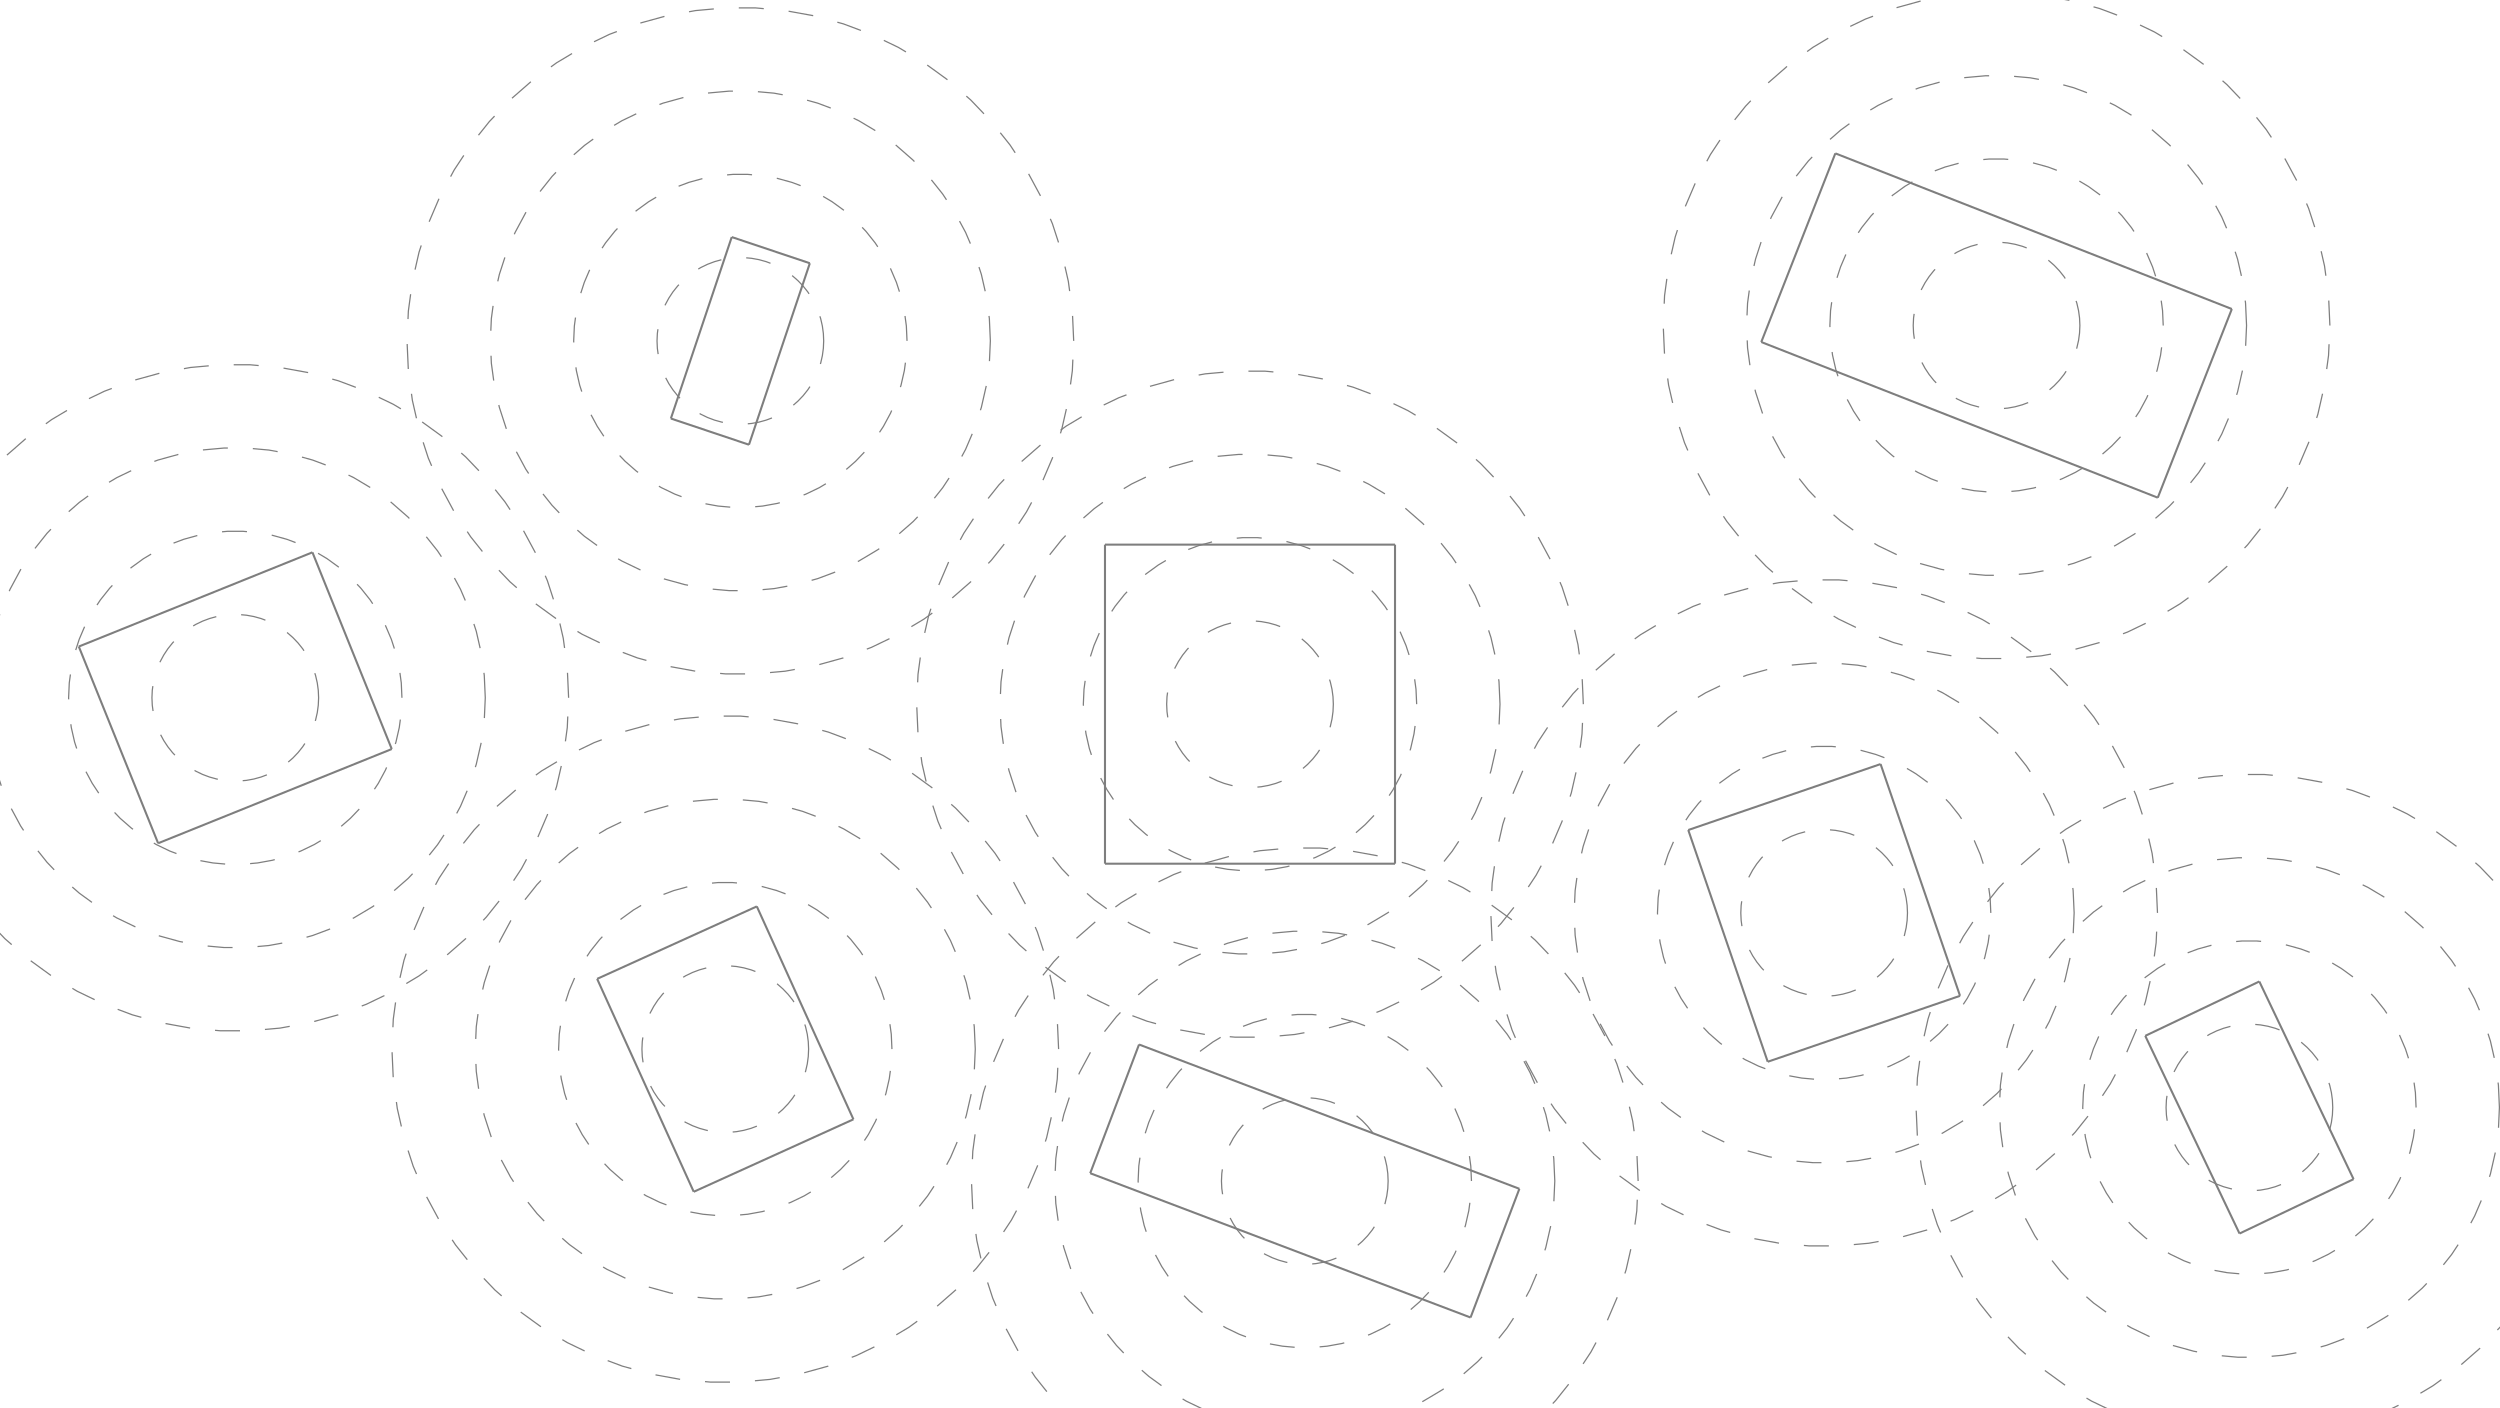 <svg xmlns="http://www.w3.org/2000/svg" xmlns:inkscape="http://www.inkscape.org/namespaces/inkscape" xmlns:xlink="http://www.w3.org/1999/xlink" width="600.0mm" height="338.0mm">
<defs>
</defs>
<g>
<line x1="1265.399" y1="783.435" x2="1002.317" y2="783.435" style="
    mix-blend-mode:normal;
    fill:none;
    fill-opacity:0;
    stroke:rgb(126, 126, 126);
    stroke-opacity:1.0;
    stroke-width:1.89;
    stroke-linecap:butt;
    stroke-linejoin:bevel;
    paint-order:markers fill stroke;
"/><line x1="1002.317" y1="783.435" x2="1002.317" y2="494.045" style="
    mix-blend-mode:normal;
    fill:none;
    fill-opacity:0;
    stroke:rgb(126, 126, 126);
    stroke-opacity:1.0;
    stroke-width:1.89;
    stroke-linecap:butt;
    stroke-linejoin:bevel;
    paint-order:markers fill stroke;
"/><line x1="1002.317" y1="494.045" x2="1265.399" y2="494.045" style="
    mix-blend-mode:normal;
    fill:none;
    fill-opacity:0;
    stroke:rgb(126, 126, 126);
    stroke-opacity:1.0;
    stroke-width:1.89;
    stroke-linecap:butt;
    stroke-linejoin:bevel;
    paint-order:markers fill stroke;
"/><line x1="1265.399" y1="494.045" x2="1265.399" y2="783.435" style="
    mix-blend-mode:normal;
    fill:none;
    fill-opacity:0;
    stroke:rgb(126, 126, 126);
    stroke-opacity:1.0;
    stroke-width:1.89;
    stroke-linecap:butt;
    stroke-linejoin:bevel;
    paint-order:markers fill stroke;
"/></g>
<g>
<line x1="1603.468" y1="963.103" x2="1531.397" y2="752.892" style="
    mix-blend-mode:normal;
    fill:none;
    fill-opacity:0;
    stroke:rgb(126, 126, 126);
    stroke-opacity:1.0;
    stroke-width:1.89;
    stroke-linecap:butt;
    stroke-linejoin:bevel;
    paint-order:markers fill stroke;
"/><line x1="1531.397" y1="752.892" x2="1705.842" y2="693.083" style="
    mix-blend-mode:normal;
    fill:none;
    fill-opacity:0;
    stroke:rgb(126, 126, 126);
    stroke-opacity:1.0;
    stroke-width:1.89;
    stroke-linecap:butt;
    stroke-linejoin:bevel;
    paint-order:markers fill stroke;
"/><line x1="1705.842" y1="693.083" x2="1777.913" y2="903.294" style="
    mix-blend-mode:normal;
    fill:none;
    fill-opacity:0;
    stroke:rgb(126, 126, 126);
    stroke-opacity:1.0;
    stroke-width:1.89;
    stroke-linecap:butt;
    stroke-linejoin:bevel;
    paint-order:markers fill stroke;
"/><line x1="1777.913" y1="903.294" x2="1603.468" y2="963.103" style="
    mix-blend-mode:normal;
    fill:none;
    fill-opacity:0;
    stroke:rgb(126, 126, 126);
    stroke-opacity:1.0;
    stroke-width:1.89;
    stroke-linecap:butt;
    stroke-linejoin:bevel;
    paint-order:markers fill stroke;
"/></g>
<g>
<line x1="143.438" y1="764.899" x2="71.478" y2="586.466" style="
    mix-blend-mode:normal;
    fill:none;
    fill-opacity:0;
    stroke:rgb(126, 126, 126);
    stroke-opacity:1.0;
    stroke-width:1.89;
    stroke-linecap:butt;
    stroke-linejoin:bevel;
    paint-order:markers fill stroke;
"/><line x1="71.478" y1="586.466" x2="283.393" y2="501.003" style="
    mix-blend-mode:normal;
    fill:none;
    fill-opacity:0;
    stroke:rgb(126, 126, 126);
    stroke-opacity:1.0;
    stroke-width:1.89;
    stroke-linecap:butt;
    stroke-linejoin:bevel;
    paint-order:markers fill stroke;
"/><line x1="283.393" y1="501.003" x2="355.353" y2="679.437" style="
    mix-blend-mode:normal;
    fill:none;
    fill-opacity:0;
    stroke:rgb(126, 126, 126);
    stroke-opacity:1.0;
    stroke-width:1.89;
    stroke-linecap:butt;
    stroke-linejoin:bevel;
    paint-order:markers fill stroke;
"/><line x1="355.353" y1="679.437" x2="143.438" y2="764.899" style="
    mix-blend-mode:normal;
    fill:none;
    fill-opacity:0;
    stroke:rgb(126, 126, 126);
    stroke-opacity:1.0;
    stroke-width:1.89;
    stroke-linecap:butt;
    stroke-linejoin:bevel;
    paint-order:markers fill stroke;
"/></g>
<g>
<line x1="988.912" y1="1064.221" x2="1033.2" y2="947.471" style="
    mix-blend-mode:normal;
    fill:none;
    fill-opacity:0;
    stroke:rgb(126, 126, 126);
    stroke-opacity:1.0;
    stroke-width:1.89;
    stroke-linecap:butt;
    stroke-linejoin:bevel;
    paint-order:markers fill stroke;
"/><line x1="1033.2" y1="947.471" x2="1378.208" y2="1078.346" style="
    mix-blend-mode:normal;
    fill:none;
    fill-opacity:0;
    stroke:rgb(126, 126, 126);
    stroke-opacity:1.0;
    stroke-width:1.89;
    stroke-linecap:butt;
    stroke-linejoin:bevel;
    paint-order:markers fill stroke;
"/><line x1="1378.208" y1="1078.346" x2="1333.92" y2="1195.096" style="
    mix-blend-mode:normal;
    fill:none;
    fill-opacity:0;
    stroke:rgb(126, 126, 126);
    stroke-opacity:1.0;
    stroke-width:1.89;
    stroke-linecap:butt;
    stroke-linejoin:bevel;
    paint-order:markers fill stroke;
"/><line x1="1333.92" y1="1195.096" x2="988.912" y2="1064.221" style="
    mix-blend-mode:normal;
    fill:none;
    fill-opacity:0;
    stroke:rgb(126, 126, 126);
    stroke-opacity:1.0;
    stroke-width:1.89;
    stroke-linecap:butt;
    stroke-linejoin:bevel;
    paint-order:markers fill stroke;
"/></g>
<g>
<line x1="629.273" y1="1081.04" x2="541.646" y2="887.908" style="
    mix-blend-mode:normal;
    fill:none;
    fill-opacity:0;
    stroke:rgb(126, 126, 126);
    stroke-opacity:1.0;
    stroke-width:1.89;
    stroke-linecap:butt;
    stroke-linejoin:bevel;
    paint-order:markers fill stroke;
"/><line x1="541.646" y1="887.908" x2="686.495" y2="822.187" style="
    mix-blend-mode:normal;
    fill:none;
    fill-opacity:0;
    stroke:rgb(126, 126, 126);
    stroke-opacity:1.0;
    stroke-width:1.89;
    stroke-linecap:butt;
    stroke-linejoin:bevel;
    paint-order:markers fill stroke;
"/><line x1="686.495" y1="822.187" x2="774.123" y2="1015.32" style="
    mix-blend-mode:normal;
    fill:none;
    fill-opacity:0;
    stroke:rgb(126, 126, 126);
    stroke-opacity:1.0;
    stroke-width:1.89;
    stroke-linecap:butt;
    stroke-linejoin:bevel;
    paint-order:markers fill stroke;
"/><line x1="774.123" y1="1015.32" x2="629.273" y2="1081.04" style="
    mix-blend-mode:normal;
    fill:none;
    fill-opacity:0;
    stroke:rgb(126, 126, 126);
    stroke-opacity:1.0;
    stroke-width:1.89;
    stroke-linecap:butt;
    stroke-linejoin:bevel;
    paint-order:markers fill stroke;
"/></g>
<g>
<line x1="608.542" y1="379.634" x2="663.754" y2="215.031" style="
    mix-blend-mode:normal;
    fill:none;
    fill-opacity:0;
    stroke:rgb(126, 126, 126);
    stroke-opacity:1.0;
    stroke-width:1.89;
    stroke-linecap:butt;
    stroke-linejoin:bevel;
    paint-order:markers fill stroke;
"/><line x1="663.754" y1="215.031" x2="734.592" y2="238.792" style="
    mix-blend-mode:normal;
    fill:none;
    fill-opacity:0;
    stroke:rgb(126, 126, 126);
    stroke-opacity:1.0;
    stroke-width:1.89;
    stroke-linecap:butt;
    stroke-linejoin:bevel;
    paint-order:markers fill stroke;
"/><line x1="734.592" y1="238.792" x2="679.38" y2="403.395" style="
    mix-blend-mode:normal;
    fill:none;
    fill-opacity:0;
    stroke:rgb(126, 126, 126);
    stroke-opacity:1.0;
    stroke-width:1.89;
    stroke-linecap:butt;
    stroke-linejoin:bevel;
    paint-order:markers fill stroke;
"/><line x1="679.38" y1="403.395" x2="608.542" y2="379.634" style="
    mix-blend-mode:normal;
    fill:none;
    fill-opacity:0;
    stroke:rgb(126, 126, 126);
    stroke-opacity:1.0;
    stroke-width:1.89;
    stroke-linecap:butt;
    stroke-linejoin:bevel;
    paint-order:markers fill stroke;
"/></g>
<g>
<line x1="1597.632" y1="310.266" x2="1664.813" y2="139.124" style="
    mix-blend-mode:normal;
    fill:none;
    fill-opacity:0;
    stroke:rgb(126, 126, 126);
    stroke-opacity:1.0;
    stroke-width:1.89;
    stroke-linecap:butt;
    stroke-linejoin:bevel;
    paint-order:markers fill stroke;
"/><line x1="1664.813" y1="139.124" x2="2024.465" y2="280.305" style="
    mix-blend-mode:normal;
    fill:none;
    fill-opacity:0;
    stroke:rgb(126, 126, 126);
    stroke-opacity:1.0;
    stroke-width:1.89;
    stroke-linecap:butt;
    stroke-linejoin:bevel;
    paint-order:markers fill stroke;
"/><line x1="2024.465" y1="280.305" x2="1957.283" y2="451.447" style="
    mix-blend-mode:normal;
    fill:none;
    fill-opacity:0;
    stroke:rgb(126, 126, 126);
    stroke-opacity:1.0;
    stroke-width:1.89;
    stroke-linecap:butt;
    stroke-linejoin:bevel;
    paint-order:markers fill stroke;
"/><line x1="1957.283" y1="451.447" x2="1597.632" y2="310.266" style="
    mix-blend-mode:normal;
    fill:none;
    fill-opacity:0;
    stroke:rgb(126, 126, 126);
    stroke-opacity:1.0;
    stroke-width:1.89;
    stroke-linecap:butt;
    stroke-linejoin:bevel;
    paint-order:markers fill stroke;
"/></g>
<g>
<line x1="2031.423" y1="1118.925" x2="1945.925" y2="939.613" style="
    mix-blend-mode:normal;
    fill:none;
    fill-opacity:0;
    stroke:rgb(126, 126, 126);
    stroke-opacity:1.0;
    stroke-width:1.89;
    stroke-linecap:butt;
    stroke-linejoin:bevel;
    paint-order:markers fill stroke;
"/><line x1="1945.925" y1="939.613" x2="2049.393" y2="890.279" style="
    mix-blend-mode:normal;
    fill:none;
    fill-opacity:0;
    stroke:rgb(126, 126, 126);
    stroke-opacity:1.0;
    stroke-width:1.89;
    stroke-linecap:butt;
    stroke-linejoin:bevel;
    paint-order:markers fill stroke;
"/><line x1="2049.393" y1="890.279" x2="2134.89" y2="1069.591" style="
    mix-blend-mode:normal;
    fill:none;
    fill-opacity:0;
    stroke:rgb(126, 126, 126);
    stroke-opacity:1.0;
    stroke-width:1.89;
    stroke-linecap:butt;
    stroke-linejoin:bevel;
    paint-order:markers fill stroke;
"/><line x1="2134.89" y1="1069.591" x2="2031.423" y2="1118.925" style="
    mix-blend-mode:normal;
    fill:none;
    fill-opacity:0;
    stroke:rgb(126, 126, 126);
    stroke-opacity:1.0;
    stroke-width:1.89;
    stroke-linecap:butt;
    stroke-linejoin:bevel;
    paint-order:markers fill stroke;
"/></g>
<g>
<polygon points=" 1133.858 638.74 1133.858 638.74 1133.858 638.74 1133.858 638.74 1133.858 638.74 1133.858 638.74 1133.858 638.74 1133.858 638.74 1133.858 638.74 1133.858 638.74 1133.858 638.74 1133.858 638.74 1133.858 638.74 1133.858 638.74 1133.858 638.74 1133.858 638.74 1133.858 638.74 1133.858 638.74 1133.858 638.74 1133.858 638.74 1133.858 638.74 1133.858 638.74 1133.858 638.74 1133.858 638.74 1133.858 638.74 1133.858 638.74 1133.858 638.74 1133.858 638.74 1133.858 638.74 1133.858 638.74 1133.858 638.74 1133.858 638.74 1133.858 638.74 1133.858 638.74 1133.858 638.74 1133.858 638.74 1133.858 638.74 1133.858 638.74 1133.858 638.74 1133.858 638.74 1133.858 638.74 1133.858 638.74 1133.858 638.74 1133.858 638.74 1133.858 638.74 1133.858 638.74 1133.858 638.74 1133.858 638.74 1133.858 638.74 1133.858 638.74 1133.858 638.74 1133.858 638.74 1133.858 638.74 1133.858 638.74 1133.858 638.74 1133.858 638.74 1133.858 638.74 1133.858 638.74 1133.858 638.74 1133.858 638.74 1133.858 638.74 1133.858 638.74 1133.858 638.74 1133.858 638.74 1133.858 638.74 1133.858 638.74 1133.858 638.74 1133.858 638.74 1133.858 638.74 1133.858 638.74 "
style="
    mix-blend-mode:normal;
    fill:none;
    fill-opacity:0;
    stroke:rgb(126, 126, 126);
    stroke-opacity:1.0;
    stroke-width:1.134;
    stroke-linecap:butt;
    stroke-linejoin:bevel;
    paint-order:markers fill stroke;
    stroke-dasharray:22.677 22.677;
"/><polygon points=" 1209.449 638.74 1209.145 631.964 1208.234 625.243 1206.725 618.63 1204.629 612.18 1201.963 605.943 1198.749 599.97 1195.012 594.309 1190.783 589.006 1186.096 584.104 1180.988 579.641 1175.501 575.654 1169.678 572.175 1163.567 569.233 1157.217 566.849 1150.679 565.045 1144.005 563.834 1137.25 563.226 1130.467 563.226 1123.712 563.834 1117.038 565.045 1110.5 566.849 1104.149 569.233 1098.038 572.175 1092.216 575.654 1086.728 579.641 1081.62 584.104 1076.933 589.006 1072.704 594.309 1068.968 599.97 1065.753 605.943 1063.088 612.18 1060.992 618.63 1059.482 625.243 1058.572 631.964 1058.268 638.74 1058.572 645.516 1059.482 652.237 1060.992 658.85 1063.088 665.301 1065.753 671.538 1068.968 677.51 1072.704 683.171 1076.933 688.474 1081.62 693.377 1086.728 697.839 1092.216 701.826 1098.038 705.305 1104.149 708.248 1110.5 710.631 1117.038 712.435 1123.712 713.647 1130.467 714.255 1137.25 714.255 1144.005 713.647 1150.679 712.435 1157.217 710.631 1163.567 708.248 1169.678 705.305 1175.501 701.826 1180.988 697.839 1186.096 693.377 1190.783 688.474 1195.012 683.171 1198.749 677.51 1201.963 671.538 1204.629 665.301 1206.725 658.85 1208.234 652.237 1209.145 645.516 "
style="
    mix-blend-mode:normal;
    fill:none;
    fill-opacity:0;
    stroke:rgb(126, 126, 126);
    stroke-opacity:1.0;
    stroke-width:1.134;
    stroke-linecap:butt;
    stroke-linejoin:bevel;
    paint-order:markers fill stroke;
    stroke-dasharray:22.677 22.677;
"/><polygon points=" 1285.039 638.74 1284.431 625.188 1282.61 611.746 1279.591 598.52 1275.399 585.619 1270.068 573.145 1263.639 561.199 1256.166 549.878 1247.708 539.272 1238.334 529.467 1228.118 520.542 1217.144 512.568 1205.498 505.611 1193.276 499.725 1180.576 494.958 1167.499 491.349 1154.152 488.927 1140.641 487.711 1127.076 487.711 1113.565 488.927 1100.217 491.349 1087.141 494.958 1074.44 499.725 1062.218 505.611 1050.573 512.568 1039.598 520.542 1029.383 529.467 1020.008 539.272 1011.55 549.878 1004.077 561.199 997.649 573.145 992.317 585.619 988.125 598.52 985.107 611.746 983.286 625.188 982.677 638.74 983.286 652.292 985.107 665.735 988.125 678.96 992.317 691.861 997.649 704.335 1004.077 716.281 1011.55 727.602 1020.008 738.208 1029.383 748.013 1039.598 756.938 1050.573 764.912 1062.218 771.87 1074.44 777.755 1087.141 782.522 1100.217 786.131 1113.565 788.553 1127.076 789.769 1140.641 789.769 1154.152 788.553 1167.499 786.131 1180.576 782.522 1193.276 777.755 1205.498 771.87 1217.144 764.912 1228.118 756.938 1238.334 748.013 1247.708 738.208 1256.166 727.602 1263.639 716.281 1270.068 704.335 1275.399 691.861 1279.591 678.96 1282.61 665.735 1284.431 652.292 "
style="
    mix-blend-mode:normal;
    fill:none;
    fill-opacity:0;
    stroke:rgb(126, 126, 126);
    stroke-opacity:1.0;
    stroke-width:1.134;
    stroke-linecap:butt;
    stroke-linejoin:bevel;
    paint-order:markers fill stroke;
    stroke-dasharray:22.677 22.677;
"/><polygon points=" 1360.63 638.74 1359.717 618.413 1356.986 598.249 1352.458 578.411 1346.17 559.058 1338.172 540.348 1328.53 522.429 1317.32 505.447 1304.633 489.538 1290.572 474.831 1275.248 461.443 1258.786 449.483 1241.318 439.046 1222.985 430.217 1203.935 423.067 1184.32 417.654 1164.299 414.021 1144.032 412.197 1123.684 412.197 1103.418 414.021 1083.397 417.654 1063.782 423.067 1044.731 430.217 1026.398 439.046 1008.93 449.483 992.468 461.443 977.145 474.831 963.083 489.538 950.396 505.447 939.186 522.429 929.544 540.348 921.547 559.058 915.259 578.411 910.731 598.249 907.999 618.413 907.087 638.74 907.999 659.068 910.731 679.232 915.259 699.07 921.547 718.422 929.544 737.133 939.186 755.051 950.396 772.033 963.083 787.942 977.145 802.65 992.468 816.037 1008.93 827.998 1026.398 838.434 1044.731 847.263 1063.782 854.413 1083.397 859.826 1103.418 863.459 1123.684 865.283 1144.032 865.283 1164.299 863.459 1184.32 859.826 1203.935 854.413 1222.985 847.263 1241.318 838.434 1258.786 827.998 1275.248 816.037 1290.572 802.65 1304.633 787.942 1317.32 772.033 1328.53 755.051 1338.172 737.133 1346.17 718.422 1352.458 699.07 1356.986 679.232 1359.717 659.068 "
style="
    mix-blend-mode:normal;
    fill:none;
    fill-opacity:0;
    stroke:rgb(126, 126, 126);
    stroke-opacity:1.0;
    stroke-width:1.134;
    stroke-linecap:butt;
    stroke-linejoin:bevel;
    paint-order:markers fill stroke;
    stroke-dasharray:22.677 22.677;
"/><polygon points=" 1436.22 638.74 1435.003 611.637 1431.361 584.751 1425.324 558.301 1416.94 532.498 1406.277 507.55 1393.421 483.659 1378.474 461.016 1361.559 439.804 1342.81 420.194 1322.378 402.344 1300.429 386.397 1277.138 372.481 1252.694 360.71 1227.293 351.177 1201.14 343.959 1174.445 339.114 1147.424 336.682 1120.293 336.682 1093.271 339.114 1066.576 343.959 1040.423 351.177 1015.022 360.71 990.578 372.481 967.288 386.397 945.338 402.344 924.907 420.194 906.158 439.804 889.242 461.016 874.296 483.659 861.439 507.55 850.776 532.498 842.392 558.301 836.355 584.751 832.713 611.637 831.496 638.74 832.713 665.844 836.355 692.729 842.392 719.18 850.776 744.983 861.439 769.93 874.296 793.822 889.242 816.464 906.158 837.676 924.907 857.286 945.338 875.136 967.288 891.084 990.578 904.999 1015.022 916.771 1040.423 926.304 1066.576 933.521 1093.271 938.366 1120.293 940.798 1147.424 940.798 1174.445 938.366 1201.14 933.521 1227.293 926.304 1252.694 916.771 1277.138 904.999 1300.429 891.084 1322.378 875.136 1342.81 857.286 1361.559 837.676 1378.474 816.464 1393.421 793.822 1406.277 769.93 1416.94 744.983 1425.324 719.18 1431.361 692.729 1435.003 665.844 "
style="
    mix-blend-mode:normal;
    fill:none;
    fill-opacity:0;
    stroke:rgb(126, 126, 126);
    stroke-opacity:1.0;
    stroke-width:1.134;
    stroke-linecap:butt;
    stroke-linejoin:bevel;
    paint-order:markers fill stroke;
    stroke-dasharray:22.677 22.677;
"/><polygon points=" 1654.655 828.093 1654.655 828.093 1654.655 828.093 1654.655 828.093 1654.655 828.093 1654.655 828.093 1654.655 828.093 1654.655 828.093 1654.655 828.093 1654.655 828.093 1654.655 828.093 1654.655 828.093 1654.655 828.093 1654.655 828.093 1654.655 828.093 1654.655 828.093 1654.655 828.093 1654.655 828.093 1654.655 828.093 1654.655 828.093 1654.655 828.093 1654.655 828.093 1654.655 828.093 1654.655 828.093 1654.655 828.093 1654.655 828.093 1654.655 828.093 1654.655 828.093 1654.655 828.093 1654.655 828.093 1654.655 828.093 1654.655 828.093 1654.655 828.093 1654.655 828.093 1654.655 828.093 1654.655 828.093 1654.655 828.093 1654.655 828.093 1654.655 828.093 1654.655 828.093 1654.655 828.093 1654.655 828.093 1654.655 828.093 1654.655 828.093 1654.655 828.093 1654.655 828.093 1654.655 828.093 1654.655 828.093 1654.655 828.093 1654.655 828.093 1654.655 828.093 1654.655 828.093 1654.655 828.093 1654.655 828.093 1654.655 828.093 1654.655 828.093 1654.655 828.093 1654.655 828.093 1654.655 828.093 1654.655 828.093 1654.655 828.093 1654.655 828.093 1654.655 828.093 1654.655 828.093 1654.655 828.093 1654.655 828.093 1654.655 828.093 1654.655 828.093 1654.655 828.093 1654.655 828.093 "
style="
    mix-blend-mode:normal;
    fill:none;
    fill-opacity:0;
    stroke:rgb(126, 126, 126);
    stroke-opacity:1.0;
    stroke-width:1.134;
    stroke-linecap:butt;
    stroke-linejoin:bevel;
    paint-order:markers fill stroke;
    stroke-dasharray:22.677 22.677;
"/><polygon points=" 1730.245 828.093 1729.941 821.317 1729.031 814.596 1727.521 807.983 1725.425 801.532 1722.76 795.296 1719.545 789.323 1715.809 783.662 1711.58 778.359 1706.893 773.457 1701.785 768.994 1696.297 765.007 1690.475 761.528 1684.364 758.585 1678.013 756.202 1671.475 754.398 1664.802 753.187 1658.046 752.579 1651.264 752.579 1644.508 753.187 1637.834 754.398 1631.296 756.202 1624.946 758.585 1618.835 761.528 1613.012 765.007 1607.525 768.994 1602.417 773.457 1597.73 778.359 1593.501 783.662 1589.764 789.323 1586.55 795.296 1583.884 801.532 1581.788 807.983 1580.279 814.596 1579.368 821.317 1579.064 828.093 1579.368 834.869 1580.279 841.59 1581.788 848.203 1583.884 854.654 1586.55 860.891 1589.764 866.863 1593.501 872.524 1597.73 877.827 1602.417 882.73 1607.525 887.192 1613.012 891.179 1618.835 894.658 1624.946 897.601 1631.296 899.984 1637.834 901.788 1644.508 902.999 1651.264 903.607 1658.046 903.607 1664.802 902.999 1671.475 901.788 1678.013 899.984 1684.364 897.601 1690.475 894.658 1696.297 891.179 1701.785 887.192 1706.893 882.73 1711.58 877.827 1715.809 872.524 1719.545 866.863 1722.76 860.891 1725.425 854.654 1727.521 848.203 1729.031 841.59 1729.941 834.869 "
style="
    mix-blend-mode:normal;
    fill:none;
    fill-opacity:0;
    stroke:rgb(126, 126, 126);
    stroke-opacity:1.0;
    stroke-width:1.134;
    stroke-linecap:butt;
    stroke-linejoin:bevel;
    paint-order:markers fill stroke;
    stroke-dasharray:22.677 22.677;
"/><polygon points=" 1805.836 828.093 1805.227 814.541 1803.406 801.099 1800.388 787.873 1796.196 774.972 1790.864 762.498 1784.436 750.552 1776.963 739.231 1768.505 728.625 1759.13 718.82 1748.915 709.895 1737.94 701.921 1726.295 694.964 1714.073 689.078 1701.372 684.311 1688.296 680.702 1674.948 678.28 1661.437 677.064 1647.872 677.064 1634.361 678.28 1621.014 680.702 1607.937 684.311 1595.237 689.078 1583.015 694.964 1571.37 701.921 1560.395 709.895 1550.179 718.82 1540.805 728.625 1532.347 739.231 1524.874 750.552 1518.445 762.498 1513.114 774.972 1508.922 787.873 1505.903 801.099 1504.082 814.541 1503.474 828.093 1504.082 841.645 1505.903 855.087 1508.922 868.313 1513.114 881.214 1518.445 893.688 1524.874 905.634 1532.347 916.955 1540.805 927.561 1550.179 937.366 1560.395 946.291 1571.37 954.265 1583.015 961.222 1595.237 967.108 1607.937 971.875 1621.014 975.484 1634.361 977.906 1647.872 979.122 1661.437 979.122 1674.948 977.906 1688.296 975.484 1701.372 971.875 1714.073 967.108 1726.295 961.222 1737.94 954.265 1748.915 946.291 1759.13 937.366 1768.505 927.561 1776.963 916.955 1784.436 905.634 1790.864 893.688 1796.196 881.214 1800.388 868.313 1803.406 855.087 1805.227 841.645 "
style="
    mix-blend-mode:normal;
    fill:none;
    fill-opacity:0;
    stroke:rgb(126, 126, 126);
    stroke-opacity:1.0;
    stroke-width:1.134;
    stroke-linecap:butt;
    stroke-linejoin:bevel;
    paint-order:markers fill stroke;
    stroke-dasharray:22.677 22.677;
"/><polygon points=" 1881.426 828.093 1880.514 807.765 1877.782 787.601 1873.254 767.763 1866.966 748.411 1858.969 729.7 1849.327 711.782 1838.117 694.8 1825.43 678.891 1811.368 664.184 1796.045 650.796 1779.583 638.835 1762.115 628.399 1743.782 619.57 1724.731 612.42 1705.116 607.007 1685.095 603.374 1664.829 601.55 1644.481 601.55 1624.215 603.374 1604.193 607.007 1584.579 612.42 1565.528 619.57 1547.195 628.399 1529.727 638.835 1513.265 650.796 1497.941 664.184 1483.88 678.891 1471.193 694.8 1459.983 711.782 1450.341 729.7 1442.343 748.411 1436.055 767.763 1431.527 787.601 1428.796 807.765 1427.883 828.093 1428.796 848.421 1431.527 868.585 1436.055 888.423 1442.343 907.775 1450.341 926.486 1459.983 944.404 1471.193 961.386 1483.88 977.295 1497.941 992.002 1513.265 1005.39 1529.727 1017.351 1547.195 1027.787 1565.528 1036.616 1584.579 1043.766 1604.193 1049.179 1624.215 1052.812 1644.481 1054.636 1664.829 1054.636 1685.095 1052.812 1705.116 1049.179 1724.731 1043.766 1743.782 1036.616 1762.115 1027.787 1779.583 1017.351 1796.045 1005.39 1811.368 992.002 1825.43 977.295 1838.117 961.386 1849.327 944.404 1858.969 926.486 1866.966 907.775 1873.254 888.423 1877.782 868.585 1880.514 848.421 "
style="
    mix-blend-mode:normal;
    fill:none;
    fill-opacity:0;
    stroke:rgb(126, 126, 126);
    stroke-opacity:1.0;
    stroke-width:1.134;
    stroke-linecap:butt;
    stroke-linejoin:bevel;
    paint-order:markers fill stroke;
    stroke-dasharray:22.677 22.677;
"/><polygon points=" 1957.017 828.093 1955.8 800.99 1952.158 774.104 1946.121 747.654 1937.737 721.851 1927.074 696.903 1914.217 673.012 1899.271 650.369 1882.355 629.157 1863.606 609.547 1843.175 591.697 1821.225 575.75 1797.935 561.834 1773.491 550.063 1748.09 540.529 1721.937 533.312 1695.242 528.467 1668.22 526.035 1641.089 526.035 1614.068 528.467 1587.373 533.312 1561.22 540.529 1535.819 550.063 1511.375 561.834 1488.084 575.75 1466.135 591.697 1445.704 609.547 1426.954 629.157 1410.039 650.369 1395.092 673.012 1382.236 696.903 1371.573 721.851 1363.189 747.654 1357.152 774.104 1353.51 800.99 1352.293 828.093 1353.51 855.197 1357.152 882.082 1363.189 908.533 1371.573 934.336 1382.236 959.283 1395.092 983.174 1410.039 1005.817 1426.954 1027.029 1445.704 1046.639 1466.135 1064.489 1488.084 1080.436 1511.375 1094.352 1535.819 1106.124 1561.22 1115.657 1587.373 1122.874 1614.068 1127.719 1641.089 1130.151 1668.22 1130.151 1695.242 1127.719 1721.937 1122.874 1748.09 1115.657 1773.491 1106.124 1797.935 1094.352 1821.225 1080.436 1843.175 1064.489 1863.606 1046.639 1882.355 1027.029 1899.271 1005.817 1914.217 983.174 1927.074 959.283 1937.737 934.336 1946.121 908.533 1952.158 882.082 1955.8 855.197 "
style="
    mix-blend-mode:normal;
    fill:none;
    fill-opacity:0;
    stroke:rgb(126, 126, 126);
    stroke-opacity:1.0;
    stroke-width:1.134;
    stroke-linecap:butt;
    stroke-linejoin:bevel;
    paint-order:markers fill stroke;
    stroke-dasharray:22.677 22.677;
"/><polygon points=" 213.416 632.951 213.416 632.951 213.416 632.951 213.416 632.951 213.416 632.951 213.416 632.951 213.416 632.951 213.416 632.951 213.416 632.951 213.416 632.951 213.416 632.951 213.416 632.951 213.416 632.951 213.416 632.951 213.416 632.951 213.416 632.951 213.416 632.951 213.416 632.951 213.416 632.951 213.416 632.951 213.416 632.951 213.416 632.951 213.416 632.951 213.416 632.951 213.416 632.951 213.416 632.951 213.416 632.951 213.416 632.951 213.416 632.951 213.416 632.951 213.416 632.951 213.416 632.951 213.416 632.951 213.416 632.951 213.416 632.951 213.416 632.951 213.416 632.951 213.416 632.951 213.416 632.951 213.416 632.951 213.416 632.951 213.416 632.951 213.416 632.951 213.416 632.951 213.416 632.951 213.416 632.951 213.416 632.951 213.416 632.951 213.416 632.951 213.416 632.951 213.416 632.951 213.416 632.951 213.416 632.951 213.416 632.951 213.416 632.951 213.416 632.951 213.416 632.951 213.416 632.951 213.416 632.951 213.416 632.951 213.416 632.951 213.416 632.951 213.416 632.951 213.416 632.951 213.416 632.951 213.416 632.951 213.416 632.951 213.416 632.951 213.416 632.951 213.416 632.951 "
style="
    mix-blend-mode:normal;
    fill:none;
    fill-opacity:0;
    stroke:rgb(126, 126, 126);
    stroke-opacity:1.0;
    stroke-width:1.134;
    stroke-linecap:butt;
    stroke-linejoin:bevel;
    paint-order:markers fill stroke;
    stroke-dasharray:22.677 22.677;
"/><polygon points=" 289.006 632.951 288.702 626.175 287.791 619.454 286.282 612.841 284.186 606.391 281.52 600.154 278.306 594.181 274.57 588.52 270.341 583.217 265.653 578.315 260.546 573.852 255.058 569.865 249.236 566.386 243.125 563.444 236.774 561.06 230.236 559.256 223.562 558.045 216.807 557.437 210.024 557.437 203.269 558.045 196.595 559.256 190.057 561.06 183.707 563.444 177.596 566.386 171.773 569.865 166.286 573.852 161.178 578.315 156.491 583.217 152.262 588.52 148.525 594.181 145.311 600.154 142.645 606.391 140.549 612.841 139.04 619.454 138.129 626.175 137.825 632.951 138.129 639.727 139.04 646.448 140.549 653.061 142.645 659.512 145.311 665.749 148.525 671.722 152.262 677.382 156.491 682.685 161.178 687.588 166.286 692.05 171.773 696.037 177.596 699.516 183.707 702.459 190.057 704.842 196.595 706.647 203.269 707.858 210.024 708.466 216.807 708.466 223.562 707.858 230.236 706.647 236.774 704.842 243.125 702.459 249.236 699.516 255.058 696.037 260.546 692.05 265.653 687.588 270.341 682.685 274.57 677.382 278.306 671.722 281.52 665.749 284.186 659.512 286.282 653.061 287.791 646.448 288.702 639.727 "
style="
    mix-blend-mode:normal;
    fill:none;
    fill-opacity:0;
    stroke:rgb(126, 126, 126);
    stroke-opacity:1.0;
    stroke-width:1.134;
    stroke-linecap:butt;
    stroke-linejoin:bevel;
    paint-order:markers fill stroke;
    stroke-dasharray:22.677 22.677;
"/><polygon points=" 364.597 632.951 363.988 619.399 362.167 605.957 359.149 592.731 354.957 579.83 349.625 567.356 343.197 555.411 335.724 544.089 327.266 533.483 317.891 523.678 307.675 514.753 296.701 506.779 285.056 499.822 272.834 493.936 260.133 489.169 247.057 485.561 233.709 483.138 220.198 481.922 206.633 481.922 193.122 483.138 179.775 485.561 166.698 489.169 153.998 493.936 141.776 499.822 130.13 506.779 119.156 514.753 108.94 523.678 99.565 533.483 91.108 544.089 83.634 555.411 77.206 567.356 71.875 579.83 67.683 592.731 64.664 605.957 62.843 619.399 62.235 632.951 62.843 646.503 64.664 659.946 67.683 673.171 71.875 686.072 77.206 698.546 83.634 710.492 91.108 721.813 99.565 732.419 108.94 742.224 119.156 751.149 130.13 759.123 141.776 766.081 153.998 771.966 166.698 776.733 179.775 780.342 193.122 782.764 206.633 783.98 220.198 783.98 233.709 782.764 247.057 780.342 260.133 776.733 272.834 771.966 285.056 766.081 296.701 759.123 307.675 751.149 317.891 742.224 327.266 732.419 335.724 721.813 343.197 710.492 349.625 698.546 354.957 686.072 359.149 673.171 362.167 659.946 363.988 646.503 "
style="
    mix-blend-mode:normal;
    fill:none;
    fill-opacity:0;
    stroke:rgb(126, 126, 126);
    stroke-opacity:1.0;
    stroke-width:1.134;
    stroke-linecap:butt;
    stroke-linejoin:bevel;
    paint-order:markers fill stroke;
    stroke-dasharray:22.677 22.677;
"/><polygon points=" 440.187 632.951 439.274 612.624 436.543 592.46 432.015 572.622 425.727 553.269 417.73 534.559 408.087 516.64 396.878 499.658 384.191 483.749 370.129 469.042 354.805 455.654 338.343 443.694 320.876 433.257 302.543 424.428 283.492 417.278 263.877 411.865 243.856 408.232 223.59 406.408 203.242 406.408 182.975 408.232 162.954 411.865 143.339 417.278 124.289 424.428 105.956 433.257 88.488 443.694 72.026 455.654 56.702 469.042 42.64 483.749 29.954 499.658 18.744 516.64 9.101 534.559 1.104 553.269 -5.184 572.622 -9.712 592.46 -12.443 612.624 -13.356 632.951 -12.443 653.279 -9.712 673.443 -5.184 693.281 1.104 712.633 9.101 731.344 18.744 749.262 29.954 766.244 42.64 782.153 56.702 796.861 72.026 810.248 88.488 822.209 105.956 832.645 124.289 841.474 143.339 848.624 162.954 854.037 182.975 857.67 203.242 859.495 223.59 859.495 243.856 857.67 263.877 854.037 283.492 848.624 302.543 841.474 320.876 832.645 338.343 822.209 354.805 810.248 370.129 796.861 384.191 782.153 396.878 766.244 408.087 749.262 417.73 731.344 425.727 712.633 432.015 693.281 436.543 673.443 439.274 653.279 "
style="
    mix-blend-mode:normal;
    fill:none;
    fill-opacity:0;
    stroke:rgb(126, 126, 126);
    stroke-opacity:1.0;
    stroke-width:1.134;
    stroke-linecap:butt;
    stroke-linejoin:bevel;
    paint-order:markers fill stroke;
    stroke-dasharray:22.677 22.677;
"/><polygon points=" 515.778 632.951 514.561 605.848 510.919 578.962 504.882 552.512 496.498 526.709 485.835 501.761 472.978 477.87 458.032 455.227 441.116 434.015 422.367 414.405 401.935 396.555 379.986 380.608 356.696 366.692 332.252 354.921 306.851 345.388 280.698 338.17 254.003 333.325 226.981 330.893 199.85 330.893 172.829 333.325 146.134 338.17 119.981 345.388 94.58 354.921 70.136 366.692 46.845 380.608 24.896 396.555 4.464 414.405 -14.285 434.015 -31.201 455.227 -46.147 477.87 -59.003 501.761 -69.666 526.709 -78.05 552.512 -84.087 578.962 -87.729 605.848 -88.947 632.951 -87.729 660.055 -84.087 686.94 -78.05 713.391 -69.666 739.194 -59.003 764.141 -46.147 788.033 -31.201 810.675 -14.285 831.887 4.464 851.497 24.896 869.348 46.845 885.295 70.136 899.21 94.58 910.982 119.981 920.515 146.134 927.733 172.829 932.577 199.85 935.009 226.981 935.009 254.003 932.577 280.698 927.733 306.851 920.515 332.252 910.982 356.696 899.21 379.986 885.295 401.935 869.348 422.367 851.497 441.116 831.887 458.032 810.675 472.978 788.033 485.835 764.141 496.498 739.194 504.882 713.391 510.919 686.94 514.561 660.055 "
style="
    mix-blend-mode:normal;
    fill:none;
    fill-opacity:0;
    stroke:rgb(126, 126, 126);
    stroke-opacity:1.0;
    stroke-width:1.134;
    stroke-linecap:butt;
    stroke-linejoin:bevel;
    paint-order:markers fill stroke;
    stroke-dasharray:22.677 22.677;
"/><polygon points=" 1183.56 1071.283 1183.56 1071.283 1183.56 1071.283 1183.56 1071.283 1183.56 1071.283 1183.56 1071.283 1183.56 1071.283 1183.56 1071.283 1183.56 1071.283 1183.56 1071.283 1183.56 1071.283 1183.56 1071.283 1183.56 1071.283 1183.56 1071.283 1183.56 1071.283 1183.56 1071.283 1183.56 1071.283 1183.56 1071.283 1183.56 1071.283 1183.56 1071.283 1183.56 1071.283 1183.56 1071.283 1183.56 1071.283 1183.56 1071.283 1183.56 1071.283 1183.56 1071.283 1183.56 1071.283 1183.56 1071.283 1183.56 1071.283 1183.56 1071.283 1183.56 1071.283 1183.56 1071.283 1183.56 1071.283 1183.56 1071.283 1183.56 1071.283 1183.56 1071.283 1183.56 1071.283 1183.56 1071.283 1183.56 1071.283 1183.56 1071.283 1183.56 1071.283 1183.56 1071.283 1183.56 1071.283 1183.56 1071.283 1183.56 1071.283 1183.56 1071.283 1183.56 1071.283 1183.56 1071.283 1183.56 1071.283 1183.56 1071.283 1183.56 1071.283 1183.56 1071.283 1183.56 1071.283 1183.56 1071.283 1183.56 1071.283 1183.56 1071.283 1183.56 1071.283 1183.56 1071.283 1183.56 1071.283 1183.56 1071.283 1183.56 1071.283 1183.56 1071.283 1183.56 1071.283 1183.56 1071.283 1183.56 1071.283 1183.56 1071.283 1183.56 1071.283 1183.56 1071.283 1183.56 1071.283 1183.56 1071.283 "
style="
    mix-blend-mode:normal;
    fill:none;
    fill-opacity:0;
    stroke:rgb(126, 126, 126);
    stroke-opacity:1.0;
    stroke-width:1.134;
    stroke-linecap:butt;
    stroke-linejoin:bevel;
    paint-order:markers fill stroke;
    stroke-dasharray:22.677 22.677;
"/><polygon points=" 1259.151 1071.283 1258.847 1064.507 1257.936 1057.786 1256.427 1051.173 1254.331 1044.723 1251.665 1038.486 1248.451 1032.513 1244.714 1026.852 1240.485 1021.549 1235.798 1016.647 1230.69 1012.184 1225.203 1008.198 1219.38 1004.719 1213.269 1001.776 1206.919 999.392 1200.381 997.588 1193.707 996.377 1186.952 995.769 1180.169 995.769 1173.414 996.377 1166.74 997.588 1160.202 999.392 1153.851 1001.776 1147.74 1004.719 1141.918 1008.198 1136.43 1012.184 1131.323 1016.647 1126.635 1021.549 1122.406 1026.852 1118.67 1032.513 1115.456 1038.486 1112.79 1044.723 1110.694 1051.173 1109.185 1057.786 1108.274 1064.507 1107.97 1071.283 1108.274 1078.059 1109.185 1084.781 1110.694 1091.393 1112.79 1097.844 1115.456 1104.081 1118.67 1110.054 1122.406 1115.714 1126.635 1121.017 1131.323 1125.92 1136.43 1130.382 1141.918 1134.369 1147.74 1137.848 1153.851 1140.791 1160.202 1143.174 1166.74 1144.979 1173.414 1146.19 1180.169 1146.798 1186.952 1146.798 1193.707 1146.19 1200.381 1144.979 1206.919 1143.174 1213.269 1140.791 1219.38 1137.848 1225.203 1134.369 1230.69 1130.382 1235.798 1125.92 1240.485 1121.017 1244.714 1115.714 1248.451 1110.054 1251.665 1104.081 1254.331 1097.844 1256.427 1091.393 1257.936 1084.781 1258.847 1078.059 "
style="
    mix-blend-mode:normal;
    fill:none;
    fill-opacity:0;
    stroke:rgb(126, 126, 126);
    stroke-opacity:1.0;
    stroke-width:1.134;
    stroke-linecap:butt;
    stroke-linejoin:bevel;
    paint-order:markers fill stroke;
    stroke-dasharray:22.677 22.677;
"/><polygon points=" 1334.741 1071.283 1334.133 1057.732 1332.312 1044.289 1329.293 1031.064 1325.101 1018.162 1319.77 1005.688 1313.342 993.743 1305.868 982.421 1297.41 971.815 1288.036 962.01 1277.82 953.085 1266.846 945.112 1255.2 938.154 1242.978 932.268 1230.278 927.502 1217.201 923.893 1203.854 921.47 1190.343 920.254 1176.778 920.254 1163.267 921.47 1149.919 923.893 1136.843 927.502 1124.142 932.268 1111.92 938.154 1100.275 945.112 1089.3 953.085 1079.085 962.01 1069.71 971.815 1061.252 982.421 1053.779 993.743 1047.351 1005.688 1042.019 1018.162 1037.827 1031.064 1034.809 1044.289 1032.988 1057.732 1032.379 1071.283 1032.988 1084.835 1034.809 1098.278 1037.827 1111.503 1042.019 1124.405 1047.351 1136.878 1053.779 1148.824 1061.252 1160.145 1069.71 1170.751 1079.085 1180.556 1089.3 1189.482 1100.275 1197.455 1111.92 1204.413 1124.142 1210.299 1136.843 1215.065 1149.919 1218.674 1163.267 1221.096 1176.778 1222.312 1190.343 1222.312 1203.854 1221.096 1217.201 1218.674 1230.278 1215.065 1242.978 1210.299 1255.2 1204.413 1266.846 1197.455 1277.82 1189.482 1288.036 1180.556 1297.41 1170.751 1305.868 1160.145 1313.342 1148.824 1319.77 1136.878 1325.101 1124.405 1329.293 1111.503 1332.312 1098.278 1334.133 1084.835 "
style="
    mix-blend-mode:normal;
    fill:none;
    fill-opacity:0;
    stroke:rgb(126, 126, 126);
    stroke-opacity:1.0;
    stroke-width:1.134;
    stroke-linecap:butt;
    stroke-linejoin:bevel;
    paint-order:markers fill stroke;
    stroke-dasharray:22.677 22.677;
"/><polygon points=" 1410.332 1071.283 1409.419 1050.956 1406.688 1030.792 1402.16 1010.954 1395.872 991.602 1387.875 972.891 1378.232 954.972 1367.022 937.99 1354.336 922.082 1340.274 907.374 1324.95 893.986 1308.488 882.026 1291.02 871.589 1272.687 862.761 1253.637 855.611 1234.022 850.197 1214.001 846.564 1193.734 844.74 1173.386 844.74 1153.12 846.564 1133.099 850.197 1113.484 855.611 1094.433 862.761 1076.1 871.589 1058.632 882.026 1042.171 893.986 1026.847 907.374 1012.785 922.082 1000.098 937.99 988.888 954.972 979.246 972.891 971.249 991.602 964.961 1010.954 960.433 1030.792 957.702 1050.956 956.789 1071.283 957.702 1091.611 960.433 1111.775 964.961 1131.613 971.249 1150.965 979.246 1169.676 988.888 1187.594 1000.098 1204.576 1012.785 1220.485 1026.847 1235.193 1042.171 1248.581 1058.632 1260.541 1076.1 1270.977 1094.433 1279.806 1113.484 1286.956 1133.099 1292.369 1153.12 1296.003 1173.386 1297.827 1193.734 1297.827 1214.001 1296.003 1234.022 1292.369 1253.637 1286.956 1272.687 1279.806 1291.02 1270.977 1308.488 1260.541 1324.95 1248.581 1340.274 1235.193 1354.336 1220.485 1367.022 1204.576 1378.232 1187.594 1387.875 1169.676 1395.872 1150.965 1402.16 1131.613 1406.688 1111.775 1409.419 1091.611 "
style="
    mix-blend-mode:normal;
    fill:none;
    fill-opacity:0;
    stroke:rgb(126, 126, 126);
    stroke-opacity:1.0;
    stroke-width:1.134;
    stroke-linecap:butt;
    stroke-linejoin:bevel;
    paint-order:markers fill stroke;
    stroke-dasharray:22.677 22.677;
"/><polygon points=" 1485.923 1071.283 1484.705 1044.18 1481.063 1017.295 1475.026 990.844 1466.642 965.041 1455.979 940.093 1443.123 916.202 1428.177 893.559 1411.261 872.348 1392.512 852.738 1372.08 834.887 1350.131 818.94 1326.84 805.025 1302.396 793.253 1276.995 783.72 1250.842 776.502 1224.147 771.658 1197.126 769.226 1169.995 769.226 1142.973 771.658 1116.278 776.502 1090.125 783.72 1064.724 793.253 1040.28 805.025 1016.99 818.94 995.041 834.887 974.609 852.738 955.86 872.348 938.944 893.559 923.998 916.202 911.141 940.093 900.478 965.041 892.094 990.844 886.057 1017.295 882.415 1044.18 881.198 1071.283 882.415 1098.387 886.057 1125.272 892.094 1151.723 900.478 1177.526 911.141 1202.473 923.998 1226.365 938.944 1249.007 955.86 1270.219 974.609 1289.829 995.041 1307.68 1016.99 1323.627 1040.28 1337.542 1064.724 1349.314 1090.125 1358.847 1116.278 1366.065 1142.973 1370.909 1169.995 1373.341 1197.126 1373.341 1224.147 1370.909 1250.842 1366.065 1276.995 1358.847 1302.396 1349.314 1326.84 1337.542 1350.131 1323.627 1372.08 1307.68 1392.512 1289.829 1411.261 1270.219 1428.177 1249.007 1443.123 1226.365 1455.979 1202.473 1466.642 1177.526 1475.026 1151.723 1481.063 1125.272 1484.705 1098.387 "
style="
    mix-blend-mode:normal;
    fill:none;
    fill-opacity:0;
    stroke:rgb(126, 126, 126);
    stroke-opacity:1.0;
    stroke-width:1.134;
    stroke-linecap:butt;
    stroke-linejoin:bevel;
    paint-order:markers fill stroke;
    stroke-dasharray:22.677 22.677;
"/><polygon points=" 657.884 951.614 657.884 951.614 657.884 951.614 657.884 951.614 657.884 951.614 657.884 951.614 657.884 951.614 657.884 951.614 657.884 951.614 657.884 951.614 657.884 951.614 657.884 951.614 657.884 951.614 657.884 951.614 657.884 951.614 657.884 951.614 657.884 951.614 657.884 951.614 657.884 951.614 657.884 951.614 657.884 951.614 657.884 951.614 657.884 951.614 657.884 951.614 657.884 951.614 657.884 951.614 657.884 951.614 657.884 951.614 657.884 951.614 657.884 951.614 657.884 951.614 657.884 951.614 657.884 951.614 657.884 951.614 657.884 951.614 657.884 951.614 657.884 951.614 657.884 951.614 657.884 951.614 657.884 951.614 657.884 951.614 657.884 951.614 657.884 951.614 657.884 951.614 657.884 951.614 657.884 951.614 657.884 951.614 657.884 951.614 657.884 951.614 657.884 951.614 657.884 951.614 657.884 951.614 657.884 951.614 657.884 951.614 657.884 951.614 657.884 951.614 657.884 951.614 657.884 951.614 657.884 951.614 657.884 951.614 657.884 951.614 657.884 951.614 657.884 951.614 657.884 951.614 657.884 951.614 657.884 951.614 657.884 951.614 657.884 951.614 657.884 951.614 657.884 951.614 "
style="
    mix-blend-mode:normal;
    fill:none;
    fill-opacity:0;
    stroke:rgb(126, 126, 126);
    stroke-opacity:1.0;
    stroke-width:1.134;
    stroke-linecap:butt;
    stroke-linejoin:bevel;
    paint-order:markers fill stroke;
    stroke-dasharray:22.677 22.677;
"/><polygon points=" 733.475 951.614 733.171 944.838 732.26 938.117 730.751 931.504 728.655 925.053 725.989 918.816 722.775 912.843 719.038 907.183 714.809 901.88 710.122 896.977 705.014 892.515 699.527 888.528 693.704 885.049 687.593 882.106 681.243 879.723 674.705 877.918 668.031 876.707 661.276 876.099 654.493 876.099 647.738 876.707 641.064 877.918 634.526 879.723 628.175 882.106 622.064 885.049 616.242 888.528 610.754 892.515 605.646 896.977 600.959 901.88 596.73 907.183 592.994 912.843 589.78 918.816 587.114 925.053 585.018 931.504 583.509 938.117 582.598 944.838 582.294 951.614 582.598 958.39 583.509 965.111 585.018 971.724 587.114 978.174 589.78 984.411 592.994 990.384 596.73 996.045 600.959 1001.348 605.646 1006.25 610.754 1010.713 616.242 1014.7 622.064 1018.178 628.175 1021.121 634.526 1023.505 641.064 1025.309 647.738 1026.52 654.493 1027.128 661.276 1027.128 668.031 1026.52 674.705 1025.309 681.243 1023.505 687.593 1021.121 693.704 1018.178 699.527 1014.7 705.014 1010.713 710.122 1006.25 714.809 1001.348 719.038 996.045 722.775 990.384 725.989 984.411 728.655 978.174 730.751 971.724 732.26 965.111 733.171 958.39 "
style="
    mix-blend-mode:normal;
    fill:none;
    fill-opacity:0;
    stroke:rgb(126, 126, 126);
    stroke-opacity:1.0;
    stroke-width:1.134;
    stroke-linecap:butt;
    stroke-linejoin:bevel;
    paint-order:markers fill stroke;
    stroke-dasharray:22.677 22.677;
"/><polygon points=" 809.065 951.614 808.457 938.062 806.636 924.619 803.617 911.394 799.425 898.492 794.094 886.019 787.665 874.073 780.192 862.752 771.734 852.146 762.36 842.341 752.144 833.416 741.169 825.442 729.524 818.484 717.302 812.599 704.602 807.832 691.525 804.223 678.178 801.801 664.667 800.585 651.102 800.585 637.591 801.801 624.243 804.223 611.167 807.832 598.466 812.599 586.244 818.484 574.599 825.442 563.624 833.416 553.409 842.341 544.034 852.146 535.576 862.752 528.103 874.073 521.675 886.019 516.343 898.492 512.151 911.394 509.133 924.619 507.312 938.062 506.703 951.614 507.312 965.166 509.133 978.608 512.151 991.833 516.343 1004.735 521.675 1017.209 528.103 1029.154 535.576 1040.476 544.034 1051.082 553.409 1060.887 563.624 1069.812 574.599 1077.785 586.244 1084.743 598.466 1090.629 611.167 1095.396 624.243 1099.004 637.591 1101.427 651.102 1102.643 664.667 1102.643 678.178 1101.427 691.525 1099.004 704.602 1095.396 717.302 1090.629 729.524 1084.743 741.169 1077.785 752.144 1069.812 762.36 1060.887 771.734 1051.082 780.192 1040.476 787.665 1029.154 794.094 1017.209 799.425 1004.735 803.617 991.833 806.636 978.608 808.457 965.166 "
style="
    mix-blend-mode:normal;
    fill:none;
    fill-opacity:0;
    stroke:rgb(126, 126, 126);
    stroke-opacity:1.0;
    stroke-width:1.134;
    stroke-linecap:butt;
    stroke-linejoin:bevel;
    paint-order:markers fill stroke;
    stroke-dasharray:22.677 22.677;
"/><polygon points=" 884.656 951.614 883.743 931.286 881.012 911.122 876.484 891.284 870.196 871.932 862.199 853.221 852.556 835.303 841.346 818.321 828.66 802.412 814.598 787.704 799.274 774.317 782.812 762.356 765.344 751.92 747.011 743.091 727.961 735.941 708.346 730.528 688.325 726.894 668.058 725.07 647.71 725.07 627.444 726.894 607.423 730.528 587.808 735.941 568.757 743.091 550.424 751.92 532.956 762.356 516.494 774.317 501.171 787.704 487.109 802.412 474.422 818.321 463.212 835.303 453.57 853.221 445.573 871.932 439.285 891.284 434.757 911.122 432.026 931.286 431.113 951.614 432.026 971.941 434.757 992.105 439.285 1011.943 445.573 1031.296 453.57 1050.006 463.212 1067.925 474.422 1084.907 487.109 1100.816 501.171 1115.523 516.494 1128.911 532.956 1140.871 550.424 1151.308 568.757 1160.137 587.808 1167.286 607.423 1172.7 627.444 1176.333 647.71 1178.157 668.058 1178.157 688.325 1176.333 708.346 1172.7 727.961 1167.286 747.011 1160.137 765.344 1151.308 782.812 1140.871 799.274 1128.911 814.598 1115.523 828.66 1100.816 841.346 1084.907 852.556 1067.925 862.199 1050.006 870.196 1031.296 876.484 1011.943 881.012 992.105 883.743 971.941 "
style="
    mix-blend-mode:normal;
    fill:none;
    fill-opacity:0;
    stroke:rgb(126, 126, 126);
    stroke-opacity:1.0;
    stroke-width:1.134;
    stroke-linecap:butt;
    stroke-linejoin:bevel;
    paint-order:markers fill stroke;
    stroke-dasharray:22.677 22.677;
"/><polygon points=" 960.247 951.614 959.029 924.51 955.387 897.625 949.35 871.174 940.966 845.371 930.303 820.424 917.447 796.532 902.5 773.89 885.585 752.678 866.836 733.068 846.404 715.217 824.455 699.27 801.164 685.355 776.72 673.583 751.319 664.05 725.166 656.832 698.471 651.988 671.45 649.556 644.319 649.556 617.297 651.988 590.602 656.832 564.449 664.05 539.048 673.583 514.604 685.355 491.314 699.27 469.365 715.217 448.933 733.068 430.184 752.678 413.268 773.89 398.322 796.532 385.465 820.424 374.802 845.371 366.418 871.174 360.381 897.625 356.739 924.51 355.522 951.614 356.739 978.717 360.381 1005.603 366.418 1032.053 374.802 1057.856 385.465 1082.804 398.322 1106.695 413.268 1129.338 430.184 1150.55 448.933 1170.16 469.365 1188.01 491.314 1203.957 514.604 1217.873 539.048 1229.644 564.449 1239.177 590.602 1246.395 617.297 1251.24 644.319 1253.671 671.45 1253.671 698.471 1251.24 725.166 1246.395 751.319 1239.177 776.72 1229.644 801.164 1217.873 824.455 1203.957 846.404 1188.01 866.836 1170.16 885.585 1150.55 902.5 1129.338 917.447 1106.695 930.303 1082.804 940.966 1057.856 949.35 1032.053 955.387 1005.603 959.029 978.717 "
style="
    mix-blend-mode:normal;
    fill:none;
    fill-opacity:0;
    stroke:rgb(126, 126, 126);
    stroke-opacity:1.0;
    stroke-width:1.134;
    stroke-linecap:butt;
    stroke-linejoin:bevel;
    paint-order:markers fill stroke;
    stroke-dasharray:22.677 22.677;
"/><polygon points=" 671.567 309.213 671.567 309.213 671.567 309.213 671.567 309.213 671.567 309.213 671.567 309.213 671.567 309.213 671.567 309.213 671.567 309.213 671.567 309.213 671.567 309.213 671.567 309.213 671.567 309.213 671.567 309.213 671.567 309.213 671.567 309.213 671.567 309.213 671.567 309.213 671.567 309.213 671.567 309.213 671.567 309.213 671.567 309.213 671.567 309.213 671.567 309.213 671.567 309.213 671.567 309.213 671.567 309.213 671.567 309.213 671.567 309.213 671.567 309.213 671.567 309.213 671.567 309.213 671.567 309.213 671.567 309.213 671.567 309.213 671.567 309.213 671.567 309.213 671.567 309.213 671.567 309.213 671.567 309.213 671.567 309.213 671.567 309.213 671.567 309.213 671.567 309.213 671.567 309.213 671.567 309.213 671.567 309.213 671.567 309.213 671.567 309.213 671.567 309.213 671.567 309.213 671.567 309.213 671.567 309.213 671.567 309.213 671.567 309.213 671.567 309.213 671.567 309.213 671.567 309.213 671.567 309.213 671.567 309.213 671.567 309.213 671.567 309.213 671.567 309.213 671.567 309.213 671.567 309.213 671.567 309.213 671.567 309.213 671.567 309.213 671.567 309.213 671.567 309.213 "
style="
    mix-blend-mode:normal;
    fill:none;
    fill-opacity:0;
    stroke:rgb(126, 126, 126);
    stroke-opacity:1.0;
    stroke-width:1.134;
    stroke-linecap:butt;
    stroke-linejoin:bevel;
    paint-order:markers fill stroke;
    stroke-dasharray:22.677 22.677;
"/><polygon points=" 747.157 309.213 746.853 302.437 745.943 295.716 744.433 289.103 742.337 282.652 739.672 276.415 736.457 270.443 732.721 264.782 728.492 259.479 723.805 254.576 718.697 250.114 713.209 246.127 707.387 242.648 701.276 239.705 694.926 237.322 688.387 235.518 681.714 234.306 674.958 233.698 668.176 233.698 661.42 234.306 654.746 235.518 648.208 237.322 641.858 239.705 635.747 242.648 629.924 246.127 624.437 250.114 619.329 254.576 614.642 259.479 610.413 264.782 606.676 270.443 603.462 276.415 600.796 282.652 598.7 289.103 597.191 295.716 596.281 302.437 595.976 309.213 596.281 315.989 597.191 322.71 598.7 329.323 600.796 335.774 603.462 342.01 606.676 347.983 610.413 353.644 614.642 358.947 619.329 363.849 624.437 368.312 629.924 372.299 635.747 375.778 641.858 378.721 648.208 381.104 654.746 382.908 661.42 384.119 668.176 384.727 674.958 384.727 681.714 384.119 688.387 382.908 694.926 381.104 701.276 378.721 707.387 375.778 713.209 372.299 718.697 368.312 723.805 363.849 728.492 358.947 732.721 353.644 736.457 347.983 739.672 342.01 742.337 335.774 744.433 329.323 745.943 322.71 746.853 315.989 "
style="
    mix-blend-mode:normal;
    fill:none;
    fill-opacity:0;
    stroke:rgb(126, 126, 126);
    stroke-opacity:1.0;
    stroke-width:1.134;
    stroke-linecap:butt;
    stroke-linejoin:bevel;
    paint-order:markers fill stroke;
    stroke-dasharray:22.677 22.677;
"/><polygon points=" 822.748 309.213 822.139 295.661 820.318 282.218 817.3 268.993 813.108 256.092 807.776 243.618 801.348 231.672 793.875 220.351 785.417 209.745 776.043 199.94 765.827 191.015 754.852 183.041 743.207 176.084 730.985 170.198 718.284 165.431 705.208 161.822 691.86 159.4 678.35 158.184 664.784 158.184 651.273 159.4 637.926 161.822 624.849 165.431 612.149 170.198 599.927 176.084 588.282 183.041 577.307 191.015 567.091 199.94 557.717 209.745 549.259 220.351 541.786 231.672 535.357 243.618 530.026 256.092 525.834 268.993 522.815 282.218 520.994 295.661 520.386 309.213 520.994 322.765 522.815 336.207 525.834 349.433 530.026 362.334 535.357 374.808 541.786 386.754 549.259 398.075 557.717 408.681 567.091 418.486 577.307 427.411 588.282 435.385 599.927 442.342 612.149 448.228 624.849 452.995 637.926 456.604 651.273 459.026 664.784 460.242 678.35 460.242 691.86 459.026 705.208 456.604 718.284 452.995 730.985 448.228 743.207 442.342 754.852 435.385 765.827 427.411 776.043 418.486 785.417 408.681 793.875 398.075 801.348 386.754 807.776 374.808 813.108 362.334 817.3 349.433 820.318 336.207 822.139 322.765 "
style="
    mix-blend-mode:normal;
    fill:none;
    fill-opacity:0;
    stroke:rgb(126, 126, 126);
    stroke-opacity:1.0;
    stroke-width:1.134;
    stroke-linecap:butt;
    stroke-linejoin:bevel;
    paint-order:markers fill stroke;
    stroke-dasharray:22.677 22.677;
"/><polygon points=" 898.338 309.213 897.426 288.885 894.694 268.721 890.166 248.883 883.878 229.531 875.881 210.82 866.239 192.902 855.029 175.92 842.342 160.011 828.28 145.304 812.957 131.916 796.495 119.955 779.027 109.519 760.694 100.69 741.643 93.54 722.028 88.127 702.007 84.494 681.741 82.67 661.393 82.67 641.127 84.494 621.105 88.127 601.491 93.54 582.44 100.69 564.107 109.519 546.639 119.955 530.177 131.916 514.853 145.304 500.792 160.011 488.105 175.92 476.895 192.902 467.253 210.82 459.255 229.531 452.967 248.883 448.44 268.721 445.708 288.885 444.795 309.213 445.708 329.541 448.44 349.705 452.967 369.542 459.255 388.895 467.253 407.605 476.895 425.524 488.105 442.506 500.792 458.415 514.853 473.122 530.177 486.51 546.639 498.471 564.107 508.907 582.44 517.736 601.491 524.886 621.105 530.299 641.127 533.932 661.393 535.756 681.741 535.756 702.007 533.932 722.028 530.299 741.643 524.886 760.694 517.736 779.027 508.907 796.495 498.471 812.957 486.51 828.28 473.122 842.342 458.415 855.029 442.506 866.239 425.524 875.881 407.605 883.878 388.895 890.166 369.542 894.694 349.705 897.426 329.541 "
style="
    mix-blend-mode:normal;
    fill:none;
    fill-opacity:0;
    stroke:rgb(126, 126, 126);
    stroke-opacity:1.0;
    stroke-width:1.134;
    stroke-linecap:butt;
    stroke-linejoin:bevel;
    paint-order:markers fill stroke;
    stroke-dasharray:22.677 22.677;
"/><polygon points=" 973.929 309.213 972.712 282.109 969.07 255.224 963.033 228.773 954.649 202.97 943.986 178.023 931.129 154.132 916.183 131.489 899.267 110.277 880.518 90.667 860.087 72.817 838.137 56.87 814.847 42.954 790.403 31.182 765.002 21.649 738.849 14.432 712.154 9.587 685.132 7.155 658.001 7.155 630.98 9.587 604.285 14.432 578.132 21.649 552.731 31.182 528.287 42.954 504.996 56.87 483.047 72.817 462.616 90.667 443.867 110.277 426.951 131.489 412.004 154.132 399.148 178.023 388.485 202.97 380.101 228.773 374.064 255.224 370.422 282.109 369.205 309.213 370.422 336.316 374.064 363.202 380.101 389.652 388.485 415.455 399.148 440.403 412.004 464.294 426.951 486.937 443.867 508.149 462.616 527.759 483.047 545.609 504.996 561.556 528.287 575.472 552.731 587.243 578.132 596.776 604.285 603.994 630.98 608.839 658.001 611.271 685.132 611.271 712.154 608.839 738.849 603.994 765.002 596.776 790.403 587.243 814.847 575.472 838.137 561.556 860.087 545.609 880.518 527.759 899.267 508.149 916.183 486.937 931.129 464.294 943.986 440.403 954.649 415.455 963.033 389.652 969.07 363.202 972.712 336.316 "
style="
    mix-blend-mode:normal;
    fill:none;
    fill-opacity:0;
    stroke:rgb(126, 126, 126);
    stroke-opacity:1.0;
    stroke-width:1.134;
    stroke-linecap:butt;
    stroke-linejoin:bevel;
    paint-order:markers fill stroke;
    stroke-dasharray:22.677 22.677;
"/><polygon points=" 1811.048 295.285 1811.048 295.285 1811.048 295.285 1811.048 295.285 1811.048 295.285 1811.048 295.285 1811.048 295.285 1811.048 295.285 1811.048 295.285 1811.048 295.285 1811.048 295.285 1811.048 295.285 1811.048 295.285 1811.048 295.285 1811.048 295.285 1811.048 295.285 1811.048 295.285 1811.048 295.285 1811.048 295.285 1811.048 295.285 1811.048 295.285 1811.048 295.285 1811.048 295.285 1811.048 295.285 1811.048 295.285 1811.048 295.285 1811.048 295.285 1811.048 295.285 1811.048 295.285 1811.048 295.285 1811.048 295.285 1811.048 295.285 1811.048 295.285 1811.048 295.285 1811.048 295.285 1811.048 295.285 1811.048 295.285 1811.048 295.285 1811.048 295.285 1811.048 295.285 1811.048 295.285 1811.048 295.285 1811.048 295.285 1811.048 295.285 1811.048 295.285 1811.048 295.285 1811.048 295.285 1811.048 295.285 1811.048 295.285 1811.048 295.285 1811.048 295.285 1811.048 295.285 1811.048 295.285 1811.048 295.285 1811.048 295.285 1811.048 295.285 1811.048 295.285 1811.048 295.285 1811.048 295.285 1811.048 295.285 1811.048 295.285 1811.048 295.285 1811.048 295.285 1811.048 295.285 1811.048 295.285 1811.048 295.285 1811.048 295.285 1811.048 295.285 1811.048 295.285 1811.048 295.285 "
style="
    mix-blend-mode:normal;
    fill:none;
    fill-opacity:0;
    stroke:rgb(126, 126, 126);
    stroke-opacity:1.0;
    stroke-width:1.134;
    stroke-linecap:butt;
    stroke-linejoin:bevel;
    paint-order:markers fill stroke;
    stroke-dasharray:22.677 22.677;
"/><polygon points=" 1886.639 295.285 1886.335 288.509 1885.424 281.788 1883.915 275.175 1881.819 268.725 1879.153 262.488 1875.939 256.515 1872.202 250.854 1867.973 245.551 1863.286 240.649 1858.178 236.186 1852.691 232.199 1846.868 228.721 1840.757 225.778 1834.407 223.394 1827.869 221.59 1821.195 220.379 1814.44 219.771 1807.657 219.771 1800.901 220.379 1794.228 221.59 1787.69 223.394 1781.339 225.778 1775.228 228.721 1769.406 232.199 1763.918 236.186 1758.81 240.649 1754.123 245.551 1749.894 250.854 1746.158 256.515 1742.943 262.488 1740.278 268.725 1738.182 275.175 1736.672 281.788 1735.762 288.509 1735.458 295.285 1735.762 302.061 1736.672 308.783 1738.182 315.395 1740.278 321.846 1742.943 328.083 1746.158 334.056 1749.894 339.716 1754.123 345.019 1758.81 349.922 1763.918 354.384 1769.406 358.371 1775.228 361.85 1781.339 364.793 1787.69 367.176 1794.228 368.981 1800.901 370.192 1807.657 370.8 1814.44 370.8 1821.195 370.192 1827.869 368.981 1834.407 367.176 1840.757 364.793 1846.868 361.85 1852.691 358.371 1858.178 354.384 1863.286 349.922 1867.973 345.019 1872.202 339.716 1875.939 334.056 1879.153 328.083 1881.819 321.846 1883.915 315.395 1885.424 308.783 1886.335 302.061 "
style="
    mix-blend-mode:normal;
    fill:none;
    fill-opacity:0;
    stroke:rgb(126, 126, 126);
    stroke-opacity:1.0;
    stroke-width:1.134;
    stroke-linecap:butt;
    stroke-linejoin:bevel;
    paint-order:markers fill stroke;
    stroke-dasharray:22.677 22.677;
"/><polygon points=" 1962.229 295.285 1961.621 281.734 1959.8 268.291 1956.781 255.066 1952.589 242.164 1947.258 229.69 1940.829 217.745 1933.356 206.423 1924.898 195.817 1915.524 186.012 1905.308 177.087 1894.333 169.114 1882.688 162.156 1870.466 156.27 1857.766 151.504 1844.689 147.895 1831.342 145.472 1817.831 144.257 1804.266 144.257 1790.755 145.472 1777.407 147.895 1764.331 151.504 1751.63 156.27 1739.408 162.156 1727.763 169.114 1716.788 177.087 1706.573 186.012 1697.198 195.817 1688.74 206.423 1681.267 217.745 1674.839 229.69 1669.507 242.164 1665.315 255.066 1662.297 268.291 1660.476 281.734 1659.867 295.285 1660.476 308.837 1662.297 322.28 1665.315 335.505 1669.507 348.407 1674.839 360.88 1681.267 372.826 1688.74 384.147 1697.198 394.753 1706.573 404.558 1716.788 413.483 1727.763 421.457 1739.408 428.415 1751.63 434.301 1764.331 439.067 1777.407 442.676 1790.755 445.098 1804.266 446.314 1817.831 446.314 1831.342 445.098 1844.689 442.676 1857.766 439.067 1870.466 434.301 1882.688 428.415 1894.333 421.457 1905.308 413.483 1915.524 404.558 1924.898 394.753 1933.356 384.147 1940.829 372.826 1947.258 360.88 1952.589 348.407 1956.781 335.505 1959.8 322.28 1961.621 308.837 "
style="
    mix-blend-mode:normal;
    fill:none;
    fill-opacity:0;
    stroke:rgb(126, 126, 126);
    stroke-opacity:1.0;
    stroke-width:1.134;
    stroke-linecap:butt;
    stroke-linejoin:bevel;
    paint-order:markers fill stroke;
    stroke-dasharray:22.677 22.677;
"/><polygon points=" 2037.82 295.285 2036.907 274.958 2034.176 254.794 2029.648 234.956 2023.36 215.604 2015.362 196.893 2005.72 178.974 1994.51 161.992 1981.823 146.084 1967.762 131.376 1952.438 117.988 1935.976 106.028 1918.508 95.591 1900.175 86.763 1881.125 79.613 1861.51 74.199 1841.488 70.566 1821.222 68.742 1800.874 68.742 1780.608 70.566 1760.587 74.199 1740.972 79.613 1721.921 86.763 1703.588 95.591 1686.12 106.028 1669.658 117.988 1654.335 131.376 1640.273 146.084 1627.586 161.992 1616.377 178.974 1606.734 196.893 1598.737 215.604 1592.449 234.956 1587.921 254.794 1585.189 274.958 1584.277 295.285 1585.189 315.613 1587.921 335.777 1592.449 355.615 1598.737 374.967 1606.734 393.678 1616.377 411.596 1627.586 428.578 1640.273 444.487 1654.335 459.195 1669.658 472.583 1686.12 484.543 1703.588 494.979 1721.921 503.808 1740.972 510.958 1760.587 516.371 1780.608 520.005 1800.874 521.829 1821.222 521.829 1841.488 520.005 1861.51 516.371 1881.125 510.958 1900.175 503.808 1918.508 494.979 1935.976 484.543 1952.438 472.583 1967.762 459.195 1981.823 444.487 1994.51 428.578 2005.72 411.596 2015.362 393.678 2023.36 374.967 2029.648 355.615 2034.176 335.777 2036.907 315.613 "
style="
    mix-blend-mode:normal;
    fill:none;
    fill-opacity:0;
    stroke:rgb(126, 126, 126);
    stroke-opacity:1.0;
    stroke-width:1.134;
    stroke-linecap:butt;
    stroke-linejoin:bevel;
    paint-order:markers fill stroke;
    stroke-dasharray:22.677 22.677;
"/><polygon points=" 2113.411 295.285 2112.193 268.182 2108.551 241.297 2102.514 214.846 2094.13 189.043 2083.467 164.095 2070.611 140.204 2055.664 117.561 2038.749 96.35 2020 76.74 1999.568 58.889 1977.619 42.942 1954.328 29.027 1929.884 17.255 1904.483 7.722 1878.33 0.504 1851.635 -4.34 1824.614 -6.772 1797.483 -6.772 1770.461 -4.34 1743.766 0.504 1717.613 7.722 1692.212 17.255 1667.768 29.027 1644.478 42.942 1622.529 58.889 1602.097 76.74 1583.348 96.35 1566.432 117.561 1551.486 140.204 1538.629 164.095 1527.966 189.043 1519.582 214.846 1513.545 241.297 1509.903 268.182 1508.686 295.285 1509.903 322.389 1513.545 349.274 1519.582 375.725 1527.966 401.528 1538.629 426.475 1551.486 450.367 1566.432 473.009 1583.348 494.221 1602.097 513.831 1622.529 531.682 1644.478 547.629 1667.768 561.544 1692.212 573.316 1717.613 582.849 1743.766 590.067 1770.461 594.911 1797.483 597.343 1824.614 597.343 1851.635 594.911 1878.33 590.067 1904.483 582.849 1929.884 573.316 1954.328 561.544 1977.619 547.629 1999.568 531.682 2020 513.831 2038.749 494.221 2055.664 473.009 2070.611 450.367 2083.467 426.475 2094.13 401.528 2102.514 375.725 2108.551 349.274 2112.193 322.389 "
style="
    mix-blend-mode:normal;
    fill:none;
    fill-opacity:0;
    stroke:rgb(126, 126, 126);
    stroke-opacity:1.0;
    stroke-width:1.134;
    stroke-linecap:butt;
    stroke-linejoin:bevel;
    paint-order:markers fill stroke;
    stroke-dasharray:22.677 22.677;
"/><polygon points=" 2040.408 1004.602 2040.408 1004.602 2040.408 1004.602 2040.408 1004.602 2040.408 1004.602 2040.408 1004.602 2040.408 1004.602 2040.408 1004.602 2040.408 1004.602 2040.408 1004.602 2040.408 1004.602 2040.408 1004.602 2040.408 1004.602 2040.408 1004.602 2040.408 1004.602 2040.408 1004.602 2040.408 1004.602 2040.408 1004.602 2040.408 1004.602 2040.408 1004.602 2040.408 1004.602 2040.408 1004.602 2040.408 1004.602 2040.408 1004.602 2040.408 1004.602 2040.408 1004.602 2040.408 1004.602 2040.408 1004.602 2040.408 1004.602 2040.408 1004.602 2040.408 1004.602 2040.408 1004.602 2040.408 1004.602 2040.408 1004.602 2040.408 1004.602 2040.408 1004.602 2040.408 1004.602 2040.408 1004.602 2040.408 1004.602 2040.408 1004.602 2040.408 1004.602 2040.408 1004.602 2040.408 1004.602 2040.408 1004.602 2040.408 1004.602 2040.408 1004.602 2040.408 1004.602 2040.408 1004.602 2040.408 1004.602 2040.408 1004.602 2040.408 1004.602 2040.408 1004.602 2040.408 1004.602 2040.408 1004.602 2040.408 1004.602 2040.408 1004.602 2040.408 1004.602 2040.408 1004.602 2040.408 1004.602 2040.408 1004.602 2040.408 1004.602 2040.408 1004.602 2040.408 1004.602 2040.408 1004.602 2040.408 1004.602 2040.408 1004.602 2040.408 1004.602 2040.408 1004.602 2040.408 1004.602 2040.408 1004.602 "
style="
    mix-blend-mode:normal;
    fill:none;
    fill-opacity:0;
    stroke:rgb(126, 126, 126);
    stroke-opacity:1.0;
    stroke-width:1.134;
    stroke-linecap:butt;
    stroke-linejoin:bevel;
    paint-order:markers fill stroke;
    stroke-dasharray:22.677 22.677;
"/><polygon points=" 2115.998 1004.602 2115.694 997.826 2114.783 991.105 2113.274 984.492 2111.178 978.041 2108.512 971.804 2105.298 965.832 2101.562 960.171 2097.333 954.868 2092.646 949.965 2087.538 945.503 2082.05 941.516 2076.228 938.037 2070.117 935.094 2063.767 932.711 2057.228 930.907 2050.555 929.695 2043.799 929.088 2037.016 929.088 2030.261 929.695 2023.587 930.907 2017.049 932.711 2010.699 935.094 2004.588 938.037 1998.765 941.516 1993.278 945.503 1988.17 949.965 1983.483 954.868 1979.254 960.171 1975.517 965.832 1972.303 971.804 1969.637 978.041 1967.541 984.492 1966.032 991.105 1965.121 997.826 1964.817 1004.602 1965.121 1011.378 1966.032 1018.099 1967.541 1024.712 1969.637 1031.163 1972.303 1037.399 1975.517 1043.372 1979.254 1049.033 1983.483 1054.336 1988.17 1059.238 1993.278 1063.701 1998.765 1067.688 2004.588 1071.167 2010.699 1074.11 2017.049 1076.493 2023.587 1078.297 2030.261 1079.508 2037.016 1080.116 2043.799 1080.116 2050.555 1079.508 2057.228 1078.297 2063.767 1076.493 2070.117 1074.11 2076.228 1071.167 2082.05 1067.688 2087.538 1063.701 2092.646 1059.238 2097.333 1054.336 2101.562 1049.033 2105.298 1043.372 2108.512 1037.399 2111.178 1031.163 2113.274 1024.712 2114.783 1018.099 2115.694 1011.378 "
style="
    mix-blend-mode:normal;
    fill:none;
    fill-opacity:0;
    stroke:rgb(126, 126, 126);
    stroke-opacity:1.0;
    stroke-width:1.134;
    stroke-linecap:butt;
    stroke-linejoin:bevel;
    paint-order:markers fill stroke;
    stroke-dasharray:22.677 22.677;
"/><polygon points=" 2191.589 1004.602 2190.98 991.05 2189.159 977.608 2186.141 964.382 2181.949 951.481 2176.617 939.007 2170.189 927.061 2162.716 915.74 2154.258 905.134 2144.883 895.329 2134.668 886.404 2123.693 878.43 2112.048 871.473 2099.826 865.587 2087.125 860.82 2074.049 857.211 2060.701 854.789 2047.191 853.573 2033.625 853.573 2020.114 854.789 2006.767 857.211 1993.69 860.82 1980.99 865.587 1968.768 871.473 1957.122 878.43 1946.148 886.404 1935.932 895.329 1926.558 905.134 1918.1 915.74 1910.627 927.061 1904.198 939.007 1898.867 951.481 1894.675 964.382 1891.656 977.608 1889.835 991.05 1889.227 1004.602 1889.835 1018.154 1891.656 1031.596 1894.675 1044.822 1898.867 1057.723 1904.198 1070.197 1910.627 1082.143 1918.1 1093.464 1926.558 1104.07 1935.932 1113.875 1946.148 1122.8 1957.122 1130.774 1968.768 1137.731 1980.99 1143.617 1993.69 1148.384 2006.767 1151.993 2020.114 1154.415 2033.625 1155.631 2047.191 1155.631 2060.701 1154.415 2074.049 1151.993 2087.125 1148.384 2099.826 1143.617 2112.048 1137.731 2123.693 1130.774 2134.668 1122.8 2144.883 1113.875 2154.258 1104.07 2162.716 1093.464 2170.189 1082.143 2176.617 1070.197 2181.949 1057.723 2186.141 1044.822 2189.159 1031.596 2190.98 1018.154 "
style="
    mix-blend-mode:normal;
    fill:none;
    fill-opacity:0;
    stroke:rgb(126, 126, 126);
    stroke-opacity:1.0;
    stroke-width:1.134;
    stroke-linecap:butt;
    stroke-linejoin:bevel;
    paint-order:markers fill stroke;
    stroke-dasharray:22.677 22.677;
"/><polygon points=" 2267.179 1004.602 2266.266 984.274 2263.535 964.11 2259.007 944.272 2252.719 924.92 2244.722 906.209 2235.08 888.291 2223.87 871.309 2211.183 855.4 2197.121 840.693 2181.798 827.305 2165.336 815.344 2147.868 804.908 2129.535 796.079 2110.484 788.929 2090.869 783.516 2070.848 779.883 2050.582 778.059 2030.234 778.059 2009.967 779.883 1989.946 783.516 1970.331 788.929 1951.281 796.079 1932.948 804.908 1915.48 815.344 1899.018 827.305 1883.694 840.693 1869.632 855.4 1856.946 871.309 1845.736 888.291 1836.094 906.209 1828.096 924.92 1821.808 944.272 1817.28 964.11 1814.549 984.274 1813.636 1004.602 1814.549 1024.93 1817.28 1045.094 1821.808 1064.932 1828.096 1084.284 1836.094 1102.995 1845.736 1120.913 1856.946 1137.895 1869.632 1153.804 1883.694 1168.511 1899.018 1181.899 1915.48 1193.86 1932.948 1204.296 1951.281 1213.125 1970.331 1220.275 1989.946 1225.688 2009.967 1229.321 2030.234 1231.145 2050.582 1231.145 2070.848 1229.321 2090.869 1225.688 2110.484 1220.275 2129.535 1213.125 2147.868 1204.296 2165.336 1193.86 2181.798 1181.899 2197.121 1168.511 2211.183 1153.804 2223.87 1137.895 2235.08 1120.913 2244.722 1102.995 2252.719 1084.284 2259.007 1064.932 2263.535 1045.094 2266.266 1024.93 "
style="
    mix-blend-mode:normal;
    fill:none;
    fill-opacity:0;
    stroke:rgb(126, 126, 126);
    stroke-opacity:1.0;
    stroke-width:1.134;
    stroke-linecap:butt;
    stroke-linejoin:bevel;
    paint-order:markers fill stroke;
    stroke-dasharray:22.677 22.677;
"/><polygon points=" 2342.77 1004.602 2341.553 977.498 2337.911 950.613 2331.874 924.162 2323.49 898.359 2312.827 873.412 2299.97 849.521 2285.024 826.878 2268.108 805.666 2249.359 786.056 2228.928 768.206 2206.978 752.258 2183.688 738.343 2159.244 726.571 2133.843 717.038 2107.69 709.821 2080.995 704.976 2053.973 702.544 2026.842 702.544 1999.821 704.976 1973.126 709.821 1946.973 717.038 1921.572 726.571 1897.128 738.343 1873.837 752.258 1851.888 768.206 1831.457 786.056 1812.707 805.666 1795.792 826.878 1780.845 849.521 1767.989 873.412 1757.326 898.359 1748.942 924.162 1742.905 950.613 1739.263 977.498 1738.046 1004.602 1739.263 1031.705 1742.905 1058.591 1748.942 1085.041 1757.326 1110.844 1767.989 1135.792 1780.845 1159.683 1795.792 1182.326 1812.707 1203.538 1831.457 1223.148 1851.888 1240.998 1873.837 1256.945 1897.128 1270.861 1921.572 1282.632 1946.973 1292.166 1973.126 1299.383 1999.821 1304.228 2026.842 1306.66 2053.973 1306.66 2080.995 1304.228 2107.69 1299.383 2133.843 1292.166 2159.244 1282.632 2183.688 1270.861 2206.978 1256.945 2228.928 1240.998 2249.359 1223.148 2268.108 1203.538 2285.024 1182.326 2299.97 1159.683 2312.827 1135.792 2323.49 1110.844 2331.874 1085.041 2337.911 1058.591 2341.553 1031.705 "
style="
    mix-blend-mode:normal;
    fill:none;
    fill-opacity:0;
    stroke:rgb(126, 126, 126);
    stroke-opacity:1.0;
    stroke-width:1.134;
    stroke-linecap:butt;
    stroke-linejoin:bevel;
    paint-order:markers fill stroke;
    stroke-dasharray:22.677 22.677;
"/></g>
</svg>